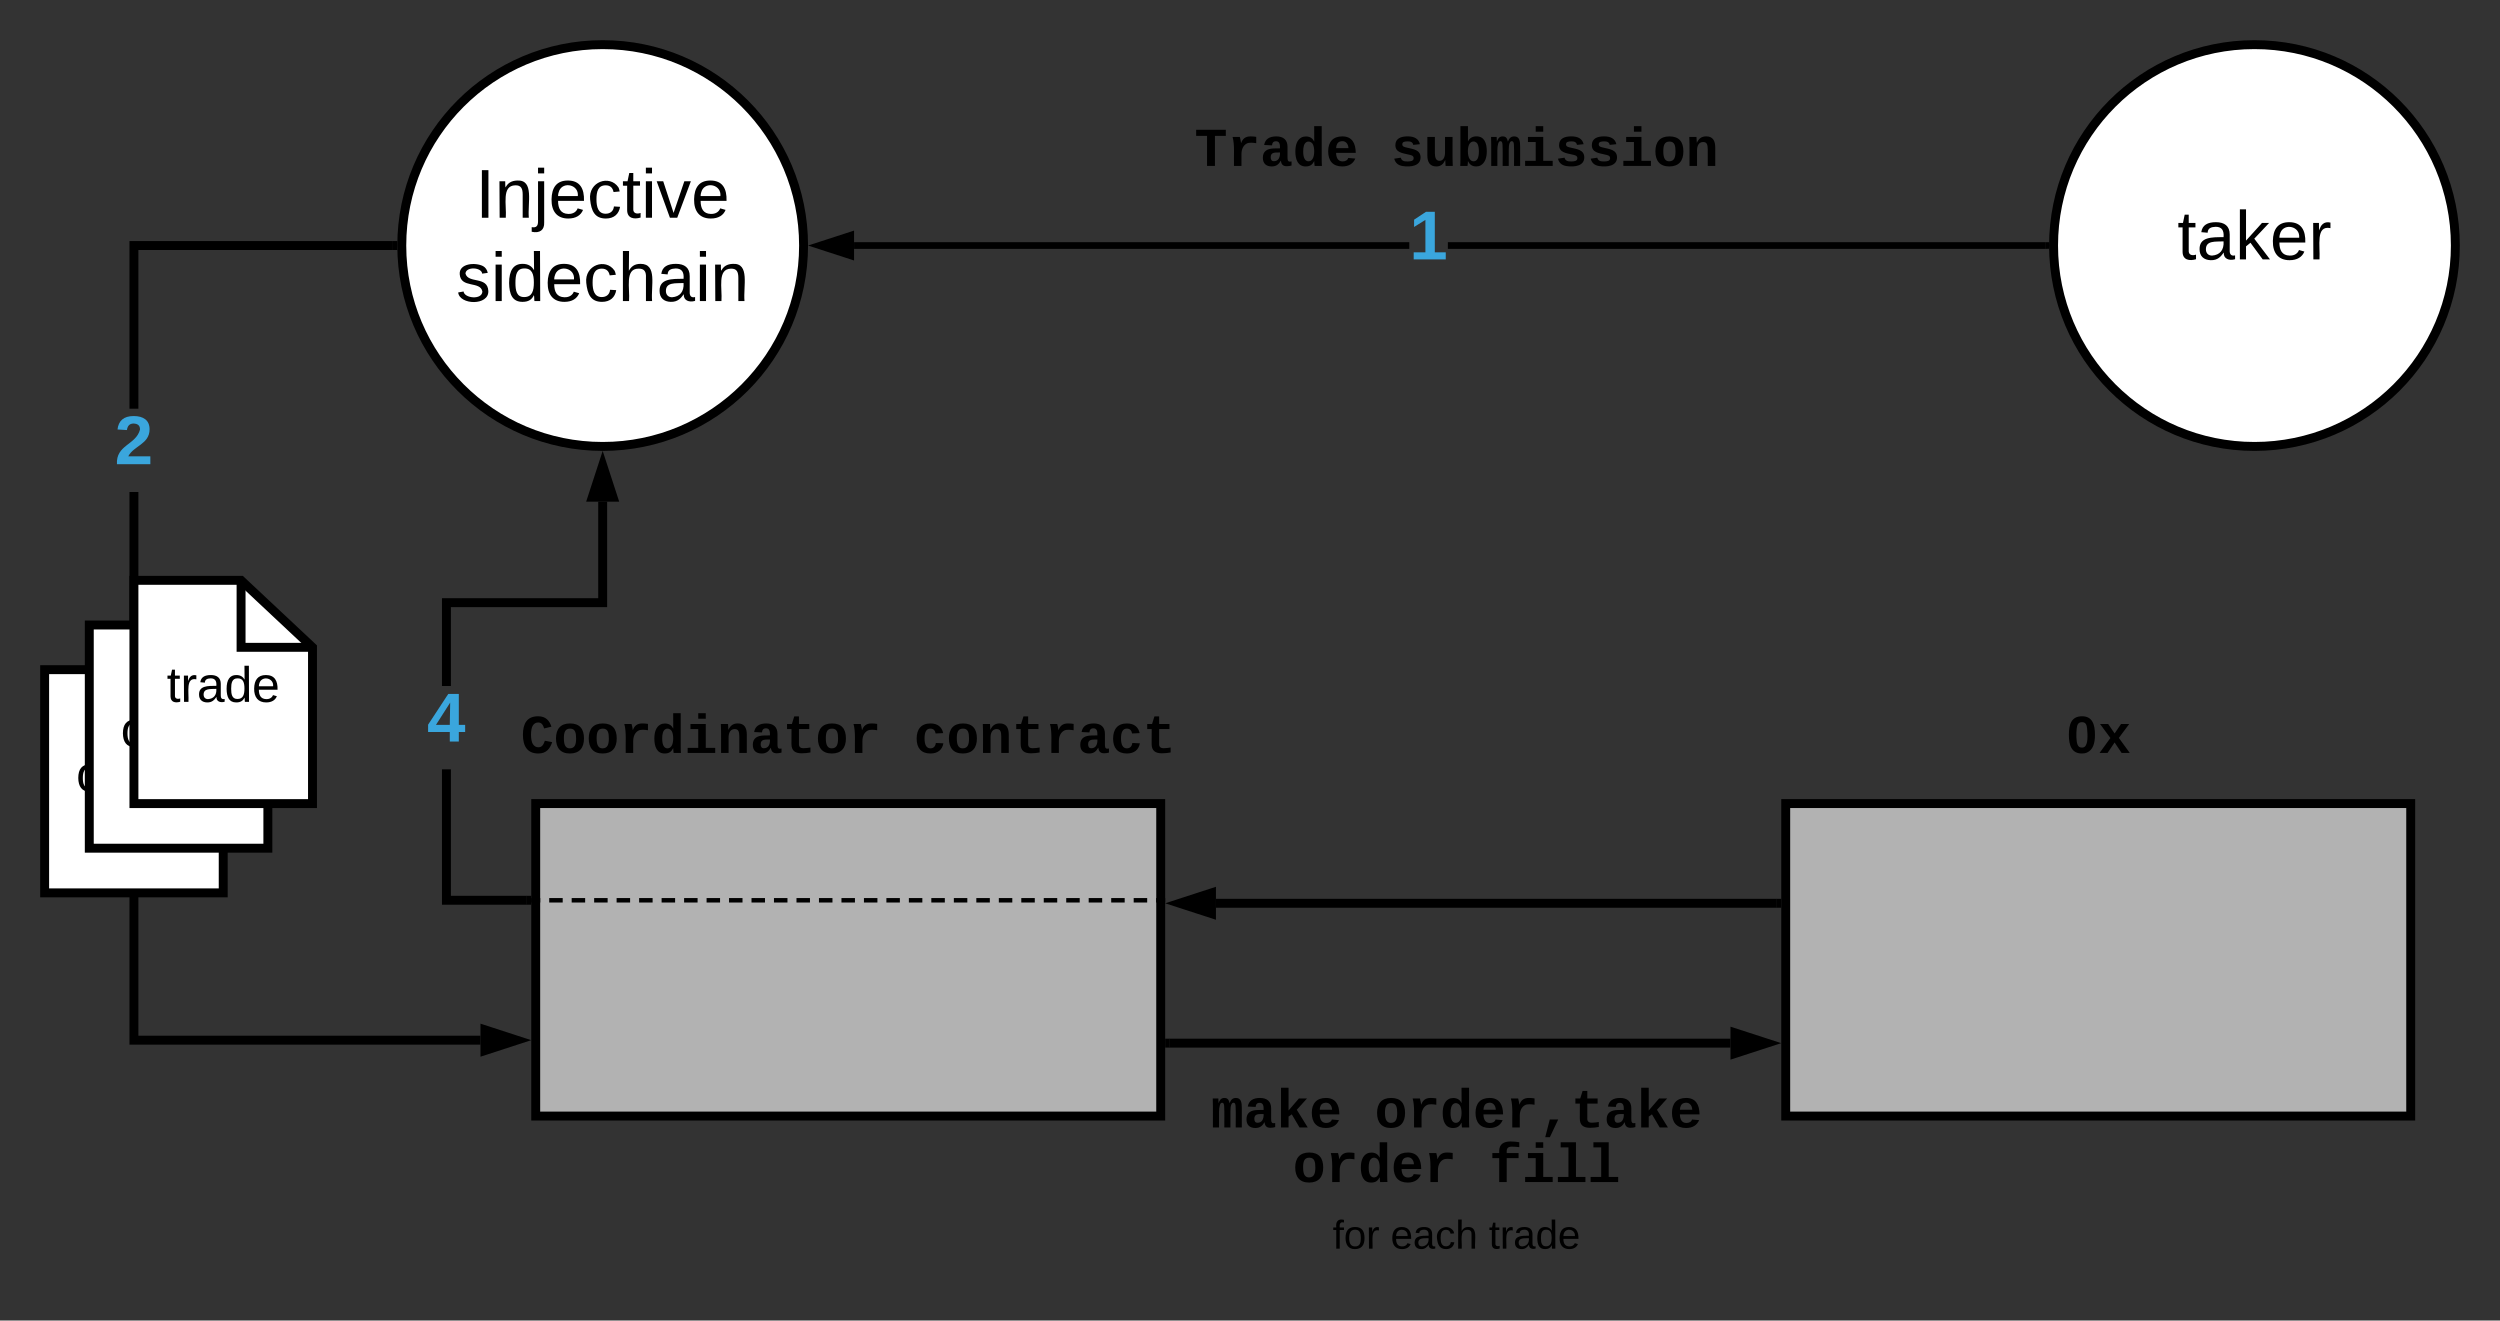 <svg xmlns="http://www.w3.org/2000/svg" xmlns:xlink="http://www.w3.org/1999/xlink" xmlns:lucid="lucid" width="1120" height="591.6"><rect width="100%" height="100%" fill="#333333" stroke="none"/><g transform="translate(-360 -380)" lucid:page-tab-id="DWq3dJjaYQ7o"><path d="M852.5 417h320v60h-320z" fill="none"/><use xlink:href="#a" transform="matrix(1,0,0,1,852.5,417) translate(42.648 37.329)"/><use xlink:href="#b" transform="matrix(1,0,0,1,852.5,417) translate(130.662 37.329)"/><path d="M1460 490c0 49.7-40.3 90-90 90s-90-40.3-90-90 40.3-90 90-90 90 40.3 90 90z" stroke="#000" stroke-width="4" fill="#fff"/><use xlink:href="#c" transform="matrix(1,0,0,1,1285,405) translate(50.475 91.222)"/><path d="M720 490c0 49.7-40.3 90-90 90s-90-40.3-90-90 40.3-90 90-90 90 40.3 90 90z" stroke="#000" stroke-width="4" fill="#fff"/><use xlink:href="#d" transform="matrix(1,0,0,1,545,405) translate(28.049 72.556)"/><use xlink:href="#e" transform="matrix(1,0,0,1,545,405) translate(19.407 109.889)"/><path d="M991.36 491.5H742.62v-3h248.74zm285.14 0h-267.86v-3h267.86z"/><path d="M1278 489.98v1.47l-1.54.05v-3h1.58zM741.12 494.64L726.85 490l14.27-4.64z"/><path d="M742.62 496.7L722 490l20.62-6.7zm-10.9-6.7l7.9 2.57v-5.14z"/><use xlink:href="#f" transform="matrix(1,0,0,1,991.358,471.333) translate(0 24.889)"/><path d="M600 740h280v140H600z" stroke="#000" stroke-width="4" fill="#b2b2b2"/><path d="M422 844h153.26v4H418V600.42h4zm114-352H422v71.1h-4V488h118z"/><path d="M538 489.98v1.47l.03.55h-2.08v-4h2.1zM591.53 846l-14.27 4.64v-9.28z"/><path d="M598 846l-22.74 7.4v-14.8zm-18.74 1.88l5.8-1.88-5.8-1.88z"/><use xlink:href="#g" transform="matrix(1,0,0,1,411.358,563.085) translate(0 24.889)"/><path d="M428 680l32 30v70h-80V680z" stroke="#000" stroke-width="4" fill="#fff"/><path d="M428 680v30h32" stroke="#000" stroke-width="4" fill="none"/><use xlink:href="#h" transform="matrix(1,0,0,1,380,710) translate(14.136 24.444)"/><path d="M448 660l32 30v70h-80V660z" stroke="#000" stroke-width="4" fill="#fff"/><path d="M448 660v30h32" stroke="#000" stroke-width="4" fill="none"/><use xlink:href="#h" transform="matrix(1,0,0,1,400,690) translate(14.136 24.444)"/><path d="M468 640l32 30v70h-80V640z" stroke="#000" stroke-width="4" fill="#fff"/><path d="M468 640v30h32" stroke="#000" stroke-width="4" fill="none"/><use xlink:href="#i" transform="matrix(1,0,0,1,420,670) translate(14.722 24.444)"/><path d="M580 680h320v60H580z" fill="none"/><use xlink:href="#j" transform="matrix(1,0,0,1,580,680) translate(13.309 37.329)"/><use xlink:href="#k" transform="matrix(1,0,0,1,580,680) translate(189.338 37.329)"/><path d="M1160 740h280v140h-280z" stroke="#000" stroke-width="4" fill="#b2b2b2"/><path d="M1140 680h320v60h-320z" fill="none"/><use xlink:href="#l" transform="matrix(1,0,0,1,1140,680) translate(145.331 37.329)"/><path d="M884 847.33h251.26" stroke="#000" stroke-width="4" fill="none"/><path d="M884.05 849.33H882v-4h2.05z"/><path d="M1151.53 847.33l-14.27 4.64v-9.27z" stroke="#000" stroke-width="4"/><path d="M900 860h225v60H900z" fill="none"/><use xlink:href="#m" transform="matrix(1,0,0,1,900,860) translate(2.482 25.106)"/><use xlink:href="#n" transform="matrix(1,0,0,1,900,860) translate(75.827 25.106)"/><use xlink:href="#o" transform="matrix(1,0,0,1,900,860) translate(39.155 49.551)"/><use xlink:href="#p" transform="matrix(1,0,0,1,900,860) translate(127.169 49.551)"/><path d="M952.05 920h120.9v31.6h-120.9z" fill="#fff" fill-opacity="0"/><use xlink:href="#q" transform="matrix(1,0,0,1,957.05,925) translate(0 14.4)"/><use xlink:href="#r" transform="matrix(1,0,0,1,957.05,925) translate(25.95 14.4)"/><use xlink:href="#s" transform="matrix(1,0,0,1,957.05,925) translate(69.95 14.4)"/><path d="M1156 784.67H904.74" stroke="#000" stroke-width="4" fill="none"/><path d="M1158 786.67h-2.05v-4h2.05z"/><path d="M888.47 784.67l14.27-4.64v9.27z" stroke="#000" stroke-width="4"/><path d="M562 781.33h34v4h-38v-60.66h4zM632 652h-70v35.33h-4V648h70v-43.26h4z"/><path d="M598 785.33h-2.05v-4H598zM634.64 602.74h-9.28l4.64-14.27z"/><path d="M637.4 604.74h-14.8L630 582zm-9.28-4h3.76l-1.88-5.8z"/><g><use xlink:href="#t" transform="matrix(1,0,0,1,551.358,687.333) translate(0 24.889)"/></g><path d="M599 783.33h282" fill="none"/><path d="M599 783.33h3.02m4.03 0h6.04m4.02 0h6.04m4.03 0h6.04m4.02 0h6.05m4.04 0h6.04m4.03 0h6.05m4.03 0h6.04m4.03 0h6.04m4.02 0h6.04m4.03 0h6.04m4.02 0h6.05m4.04 0h6.04m4.03 0h6.05m4.03 0h6.04m4.03 0h6.04m4.02 0h6.04m4.03 0h6.04m4.02 0h6.05m4.04 0h6.04m4.03 0h6.05m4.03 0h6.04m4.03 0h6.04m4.02 0h6.04m4.03 0h6.04m4.02 0h6.05m4.04 0h6.04m4.03 0h6.05m4.03 0H881" stroke="#000" stroke-width="2" fill="none"/><path d="M599.03 784.33H598v-2h1.03zM882 784.33h-1.03v-2H882z"/><defs><path d="M762-1121V0H467v-1121H61v-228h1107v228H762" id="u"/><path d="M875-1102c70 0 148 7 206 17v237c-110-17-267-37-359 15-123 69-192 207-192 395V0H250c-10-367 32-789-52-1082h271c19 69 36 149 46 228h4c52-151 151-250 356-248" id="v"/><path d="M775-193C708-75 621 20 439 20 226 20 106-93 106-306c0-251 170-341 417-346l223-4c4-143-12-264-148-264-103 0-141 58-150 153l-293-14c37-219 194-321 455-321 263 0 418 130 417 390v392c1 84 5 161 89 160 21 0 42-2 62-6v152c-57 15-108 27-180 26-145 0-202-73-217-205h-6zm-256 17c168 0 234-139 227-325-166 4-347-25-347 173 0 94 33 152 120 152" id="w"/><path d="M802-909c-3-189-2-383-2-575h281v1248c-1 83 4 168 8 236H817c-9-50-14-117-15-176h-4C735-49 651 20 482 20 191 20 97-238 97-539c0-243 66-432 221-519 50-28 108-42 175-42 162 2 253 78 309 191zm-70 658c91-113 93-462 2-584-46-61-145-100-224-53-96 56-119 190-120 349 0 123 17 214 52 275 46 82 130 115 222 74 25-12 46-33 68-61" id="x"/><path d="M1113-274C1038-96 884 20 626 20c-352 0-526-209-526-566 0-358 185-556 530-556 358 0 496 251 499 615H395c5 180 68 319 245 319 102 0 186-45 208-129zM857-663c-6-177-128-307-315-247-94 30-141 121-145 247h460" id="y"/><g id="a"><use transform="matrix(0.012,0,0,0.012,0,0)" xlink:href="#u"/><use transform="matrix(0.012,0,0,0.012,14.669,0)" xlink:href="#v"/><use transform="matrix(0.012,0,0,0.012,29.338,0)" xlink:href="#w"/><use transform="matrix(0.012,0,0,0.012,44.007,0)" xlink:href="#x"/><use transform="matrix(0.012,0,0,0.012,58.676,0)" xlink:href="#y"/></g><path d="M622-916c-112 2-200 14-200 111 0 90 89 101 168 121 234 58 514 77 514 368C1104-4 751 54 434 5 267-21 161-112 121-270l247-37c24 111 113 145 252 141 114-3 226-12 226-124 0-101-103-113-192-134-225-54-490-76-490-351 0-247 201-328 458-328 245 0 413 88 457 292l-249 26c-16-98-92-133-208-131" id="z"/><path d="M471 20c-247 0-336-169-336-415v-687h281v607c4 148 31 285 172 285 152 0 207-150 207-312v-580h281c4 359-9 736 8 1082H816c-7-63-11-146-12-215h-5C736-76 644 20 471 20" id="A"/><path d="M429-1484c1 190-1 388 0 572 54-116 155-191 317-191 300 0 386 257 386 563 0 241-73 429-226 518-49 28-106 42-169 42-162 0-251-81-306-196h-4c-1 59-5 127-15 176H140c4-67 9-153 8-236v-1248h281zm66 648c-93 114-92 466 1 585 35 45 77 79 142 79 64 0 112-31 148-92 69-115 68-440-2-561-39-68-131-111-221-70-25 11-46 32-68 59" id="B"/><path d="M934-1102c199 0 220 177 220 381V0H926c-2-260 10-533-4-785-4-72-14-138-83-138-34 0-61 27-81 81s-29 134-29 241V0H501c-2-260 9-533-5-785-4-72-13-138-82-138-46 0-65 47-80 93-21 67-30 155-30 248V0H75c-3-360 6-732-6-1082h209c6 50 3 123 8 175 36-100 83-195 216-195 135 0 166 79 196 196 42-105 93-196 236-196" id="C"/><path d="M794-190h353V0H118v-190h395v-702H223v-190h571v892zM513-1277v-207h281v207H513" id="D"/><path d="M616-1102c361 0 521 202 521 560 0 354-171 562-527 562C259 20 92-192 92-542c0-351 169-560 524-560zm-9 930c200-2 236-165 236-370 0-199-27-367-223-367-195 0-233 146-233 367 0 129 18 223 55 282s92 88 165 88" id="E"/><path d="M768-1103c247 0 336 167 336 416V0H824v-619c-3-164-24-273-171-273-164 0-229 142-229 312V0H143c-4-359 9-736-8-1082h268c7 63 12 146 13 215h4c67-145 160-236 348-236" id="F"/><g id="b"><use transform="matrix(0.012,0,0,0.012,0,0)" xlink:href="#z"/><use transform="matrix(0.012,0,0,0.012,14.669,0)" xlink:href="#A"/><use transform="matrix(0.012,0,0,0.012,29.338,0)" xlink:href="#B"/><use transform="matrix(0.012,0,0,0.012,44.007,0)" xlink:href="#C"/><use transform="matrix(0.012,0,0,0.012,58.676,0)" xlink:href="#D"/><use transform="matrix(0.012,0,0,0.012,73.345,0)" xlink:href="#z"/><use transform="matrix(0.012,0,0,0.012,88.014,0)" xlink:href="#z"/><use transform="matrix(0.012,0,0,0.012,102.683,0)" xlink:href="#D"/><use transform="matrix(0.012,0,0,0.012,117.352,0)" xlink:href="#E"/><use transform="matrix(0.012,0,0,0.012,132.021,0)" xlink:href="#F"/></g><path d="M59-47c-2 24 18 29 38 22v24C64 9 27 4 27-40v-127H5v-23h24l9-43h21v43h35v23H59v120" id="G"/><path d="M141-36C126-15 110 5 73 4 37 3 15-17 15-53c-1-64 63-63 125-63 3-35-9-54-41-54-24 1-41 7-42 31l-33-3c5-37 33-52 76-52 45 0 72 20 72 64v82c-1 20 7 32 28 27v20c-31 9-61-2-59-35zM48-53c0 20 12 33 32 33 41-3 63-29 60-74-43 2-92-5-92 41" id="H"/><path d="M143 0L79-87 56-68V0H24v-261h32v163l83-92h37l-77 82L181 0h-38" id="I"/><path d="M100-194c63 0 86 42 84 106H49c0 40 14 67 53 68 26 1 43-12 49-29l28 8c-11 28-37 45-77 45C44 4 14-33 15-96c1-61 26-98 85-98zm52 81c6-60-76-77-97-28-3 7-6 17-6 28h103" id="J"/><path d="M114-163C36-179 61-72 57 0H25l-1-190h30c1 12-1 29 2 39 6-27 23-49 58-41v29" id="K"/><g id="c"><use transform="matrix(0.086,0,0,0.086,0,0)" xlink:href="#G"/><use transform="matrix(0.086,0,0,0.086,8.642,0)" xlink:href="#H"/><use transform="matrix(0.086,0,0,0.086,25.926,0)" xlink:href="#I"/><use transform="matrix(0.086,0,0,0.086,41.481,0)" xlink:href="#J"/><use transform="matrix(0.086,0,0,0.086,58.765,0)" xlink:href="#K"/></g><path d="M33 0v-248h34V0H33" id="L"/><path d="M117-194c89-4 53 116 60 194h-32v-121c0-31-8-49-39-48C34-167 62-67 57 0H25l-1-190h30c1 10-1 24 2 32 11-22 29-35 61-36" id="M"/><path d="M24-231v-30h32v30H24zM-9 49c24 4 33-6 33-30v-209h32V24c2 40-23 58-65 49V49" id="N"/><path d="M96-169c-40 0-48 33-48 73s9 75 48 75c24 0 41-14 43-38l32 2c-6 37-31 61-74 61-59 0-76-41-82-99-10-93 101-131 147-64 4 7 5 14 7 22l-32 3c-4-21-16-35-41-35" id="O"/><path d="M24-231v-30h32v30H24zM24 0v-190h32V0H24" id="P"/><path d="M108 0H70L1-190h34L89-25l56-165h34" id="Q"/><g id="d"><use transform="matrix(0.086,0,0,0.086,0,0)" xlink:href="#L"/><use transform="matrix(0.086,0,0,0.086,8.642,0)" xlink:href="#M"/><use transform="matrix(0.086,0,0,0.086,25.926,0)" xlink:href="#N"/><use transform="matrix(0.086,0,0,0.086,32.753,0)" xlink:href="#J"/><use transform="matrix(0.086,0,0,0.086,50.037,0)" xlink:href="#O"/><use transform="matrix(0.086,0,0,0.086,65.593,0)" xlink:href="#G"/><use transform="matrix(0.086,0,0,0.086,74.235,0)" xlink:href="#P"/><use transform="matrix(0.086,0,0,0.086,81.062,0)" xlink:href="#Q"/><use transform="matrix(0.086,0,0,0.086,96.617,0)" xlink:href="#J"/></g><path d="M135-143c-3-34-86-38-87 0 15 53 115 12 119 90S17 21 10-45l28-5c4 36 97 45 98 0-10-56-113-15-118-90-4-57 82-63 122-42 12 7 21 19 24 35" id="R"/><path d="M85-194c31 0 48 13 60 33l-1-100h32l1 261h-30c-2-10 0-23-3-31C134-8 116 4 85 4 32 4 16-35 15-94c0-66 23-100 70-100zm9 24c-40 0-46 34-46 75 0 40 6 74 45 74 42 0 51-32 51-76 0-42-9-74-50-73" id="S"/><path d="M106-169C34-169 62-67 57 0H25v-261h32l-1 103c12-21 28-36 61-36 89 0 53 116 60 194h-32v-121c2-32-8-49-39-48" id="T"/><g id="e"><use transform="matrix(0.086,0,0,0.086,0,0)" xlink:href="#R"/><use transform="matrix(0.086,0,0,0.086,15.556,0)" xlink:href="#P"/><use transform="matrix(0.086,0,0,0.086,22.383,0)" xlink:href="#S"/><use transform="matrix(0.086,0,0,0.086,39.667,0)" xlink:href="#J"/><use transform="matrix(0.086,0,0,0.086,56.951,0)" xlink:href="#O"/><use transform="matrix(0.086,0,0,0.086,72.506,0)" xlink:href="#T"/><use transform="matrix(0.086,0,0,0.086,89.79,0)" xlink:href="#H"/><use transform="matrix(0.086,0,0,0.086,107.074,0)" xlink:href="#P"/><use transform="matrix(0.086,0,0,0.086,113.901,0)" xlink:href="#M"/></g><path fill="#3aa6dd" d="M23 0v-37h61v-169l-59 37v-38l62-41h46v211h57V0H23" id="U"/><use transform="matrix(0.086,0,0,0.086,0,0)" xlink:href="#U" id="f"/><path fill="#3aa6dd" d="M182-182c0 78-84 86-111 141h115V0H12c-6-101 99-100 120-180 1-22-12-31-33-32-23 0-32 14-35 34l-49-3c5-45 32-70 84-70 51 0 83 22 83 69" id="V"/><use transform="matrix(0.086,0,0,0.086,0,0)" xlink:href="#V" id="g"/><path d="M100-194c62-1 85 37 85 99 1 63-27 99-86 99S16-35 15-95c0-66 28-99 85-99zM99-20c44 1 53-31 53-75 0-43-8-75-51-75s-53 32-53 75 10 74 51 75" id="W"/><g id="h"><use transform="matrix(0.062,0,0,0.062,0,0)" xlink:href="#W"/><use transform="matrix(0.062,0,0,0.062,12.346,0)" xlink:href="#K"/><use transform="matrix(0.062,0,0,0.062,19.691,0)" xlink:href="#S"/><use transform="matrix(0.062,0,0,0.062,32.037,0)" xlink:href="#J"/><use transform="matrix(0.062,0,0,0.062,44.383,0)" xlink:href="#K"/></g><g id="i"><use transform="matrix(0.062,0,0,0.062,0,0)" xlink:href="#G"/><use transform="matrix(0.062,0,0,0.062,6.173,0)" xlink:href="#K"/><use transform="matrix(0.062,0,0,0.062,13.519,0)" xlink:href="#H"/><use transform="matrix(0.062,0,0,0.062,25.864,0)" xlink:href="#S"/><use transform="matrix(0.062,0,0,0.062,38.21,0)" xlink:href="#J"/></g><path d="M872-915c-35-112-84-223-220-223-91 0-156 41-204 116-89 137-87 550 2 688 51 79 116 122 209 122 150 0 197-126 240-244l273 52C1094-168 961 20 656 20 239 20 80-262 80-681c0-418 154-689 568-689 289 0 425 167 496 389" id="X"/><path d="M711 13c-250 0-386-99-385-349l2-556H161v-190h181l88-282h176v282h385v190H606v530c-10 130 45 186 174 184 91-2 176-11 255-27v186C933-1 833 13 711 13" id="Y"/><g id="j"><use transform="matrix(0.012,0,0,0.012,0,0)" xlink:href="#X"/><use transform="matrix(0.012,0,0,0.012,14.669,0)" xlink:href="#E"/><use transform="matrix(0.012,0,0,0.012,29.338,0)" xlink:href="#E"/><use transform="matrix(0.012,0,0,0.012,44.007,0)" xlink:href="#v"/><use transform="matrix(0.012,0,0,0.012,58.676,0)" xlink:href="#x"/><use transform="matrix(0.012,0,0,0.012,73.345,0)" xlink:href="#D"/><use transform="matrix(0.012,0,0,0.012,88.014,0)" xlink:href="#F"/><use transform="matrix(0.012,0,0,0.012,102.683,0)" xlink:href="#w"/><use transform="matrix(0.012,0,0,0.012,117.352,0)" xlink:href="#Y"/><use transform="matrix(0.012,0,0,0.012,132.021,0)" xlink:href="#E"/><use transform="matrix(0.012,0,0,0.012,146.691,0)" xlink:href="#v"/></g><path d="M1109-360C1066-122 902 20 624 20c-347 0-514-209-514-555 0-353 168-567 518-567 270 0 425 136 473 361l-283 14c-16-106-75-183-196-182-75 0-130 31-165 93s-52 152-52 270c0 249 74 374 221 374 120 0 188-82 201-201" id="Z"/><g id="k"><use transform="matrix(0.012,0,0,0.012,0,0)" xlink:href="#Z"/><use transform="matrix(0.012,0,0,0.012,14.669,0)" xlink:href="#E"/><use transform="matrix(0.012,0,0,0.012,29.338,0)" xlink:href="#F"/><use transform="matrix(0.012,0,0,0.012,44.007,0)" xlink:href="#Y"/><use transform="matrix(0.012,0,0,0.012,58.676,0)" xlink:href="#v"/><use transform="matrix(0.012,0,0,0.012,73.345,0)" xlink:href="#w"/><use transform="matrix(0.012,0,0,0.012,88.014,0)" xlink:href="#Z"/><use transform="matrix(0.012,0,0,0.012,102.683,0)" xlink:href="#Y"/></g><path d="M127-675c0-405 101-695 492-695 382 0 482 297 482 695 0 324-79 561-295 658-59 27-124 37-195 37-378 0-484-300-484-695zm580 451c143-96 121-451 101-680-12-138-46-246-191-246-149 0-184 107-199 248-19 180-21 469 36 598 29 67 72 101 159 103 37 0 69-6 94-23" id="aa"/><path d="M874 0L612-392 348 0H49l406-559-387-523h303l241 354 240-354h305L770-562 1179 0H874" id="ab"/><g id="l"><use transform="matrix(0.012,0,0,0.012,0,0)" xlink:href="#aa"/><use transform="matrix(0.012,0,0,0.012,14.669,0)" xlink:href="#ab"/></g><path d="M864 0L575-490l-121 84V0H173v-1484h281v850l386-448h302L762-660 1171 0H864" id="ac"/><g id="m"><use transform="matrix(0.012,0,0,0.012,0,0)" xlink:href="#C"/><use transform="matrix(0.012,0,0,0.012,14.669,0)" xlink:href="#w"/><use transform="matrix(0.012,0,0,0.012,29.338,0)" xlink:href="#ac"/><use transform="matrix(0.012,0,0,0.012,44.007,0)" xlink:href="#y"/></g><path d="M258 363l169-662h315L431 363H258" id="ad"/><g id="n"><use transform="matrix(0.012,0,0,0.012,0,0)" xlink:href="#E"/><use transform="matrix(0.012,0,0,0.012,14.669,0)" xlink:href="#v"/><use transform="matrix(0.012,0,0,0.012,29.338,0)" xlink:href="#x"/><use transform="matrix(0.012,0,0,0.012,44.007,0)" xlink:href="#y"/><use transform="matrix(0.012,0,0,0.012,58.676,0)" xlink:href="#v"/><use transform="matrix(0.012,0,0,0.012,73.345,0)" xlink:href="#ad"/><use transform="matrix(0.012,0,0,0.012,88.014,0)" xlink:href="#Y"/><use transform="matrix(0.012,0,0,0.012,102.683,0)" xlink:href="#w"/><use transform="matrix(0.012,0,0,0.012,117.352,0)" xlink:href="#ac"/><use transform="matrix(0.012,0,0,0.012,132.021,0)" xlink:href="#y"/></g><g id="o"><use transform="matrix(0.012,0,0,0.012,0,0)" xlink:href="#E"/><use transform="matrix(0.012,0,0,0.012,14.669,0)" xlink:href="#v"/><use transform="matrix(0.012,0,0,0.012,29.338,0)" xlink:href="#x"/><use transform="matrix(0.012,0,0,0.012,44.007,0)" xlink:href="#y"/><use transform="matrix(0.012,0,0,0.012,58.676,0)" xlink:href="#v"/></g><path d="M844-1321c-130 0-195 53-191 182v57h443v190H653V0H373v-892H117v-190h256v-83c5-247 162-348 422-349 120-1 232 13 327 28v184c-84-10-183-19-278-19" id="ae"/><path d="M794-190h353V0H118v-190h395v-1104H223v-190h571v1294" id="af"/><g id="p"><use transform="matrix(0.012,0,0,0.012,0,0)" xlink:href="#ae"/><use transform="matrix(0.012,0,0,0.012,14.669,0)" xlink:href="#D"/><use transform="matrix(0.012,0,0,0.012,29.338,0)" xlink:href="#af"/><use transform="matrix(0.012,0,0,0.012,44.007,0)" xlink:href="#af"/></g><path d="M101-234c-31-9-42 10-38 44h38v23H63V0H32v-167H5v-23h27c-7-52 17-82 69-68v24" id="ag"/><g id="q"><use transform="matrix(0.05,0,0,0.05,0,0)" xlink:href="#ag"/><use transform="matrix(0.05,0,0,0.05,5,0)" xlink:href="#W"/><use transform="matrix(0.05,0,0,0.05,15,0)" xlink:href="#K"/></g><g id="r"><use transform="matrix(0.05,0,0,0.05,0,0)" xlink:href="#J"/><use transform="matrix(0.05,0,0,0.05,10,0)" xlink:href="#H"/><use transform="matrix(0.05,0,0,0.05,20,0)" xlink:href="#O"/><use transform="matrix(0.05,0,0,0.05,29,0)" xlink:href="#T"/></g><g id="s"><use transform="matrix(0.05,0,0,0.05,0,0)" xlink:href="#G"/><use transform="matrix(0.05,0,0,0.05,5,0)" xlink:href="#K"/><use transform="matrix(0.05,0,0,0.05,10.95,0)" xlink:href="#H"/><use transform="matrix(0.05,0,0,0.05,20.95,0)" xlink:href="#S"/><use transform="matrix(0.05,0,0,0.05,30.95,0)" xlink:href="#J"/></g><path fill="#3aa6dd" d="M165-50V0h-47v-50H5v-38l105-160h55v161h33v37h-33zm-47-37l2-116L46-87h72" id="ah"/><use transform="matrix(0.086,0,0,0.086,0,0)" xlink:href="#ah" id="t"/></defs></g></svg>